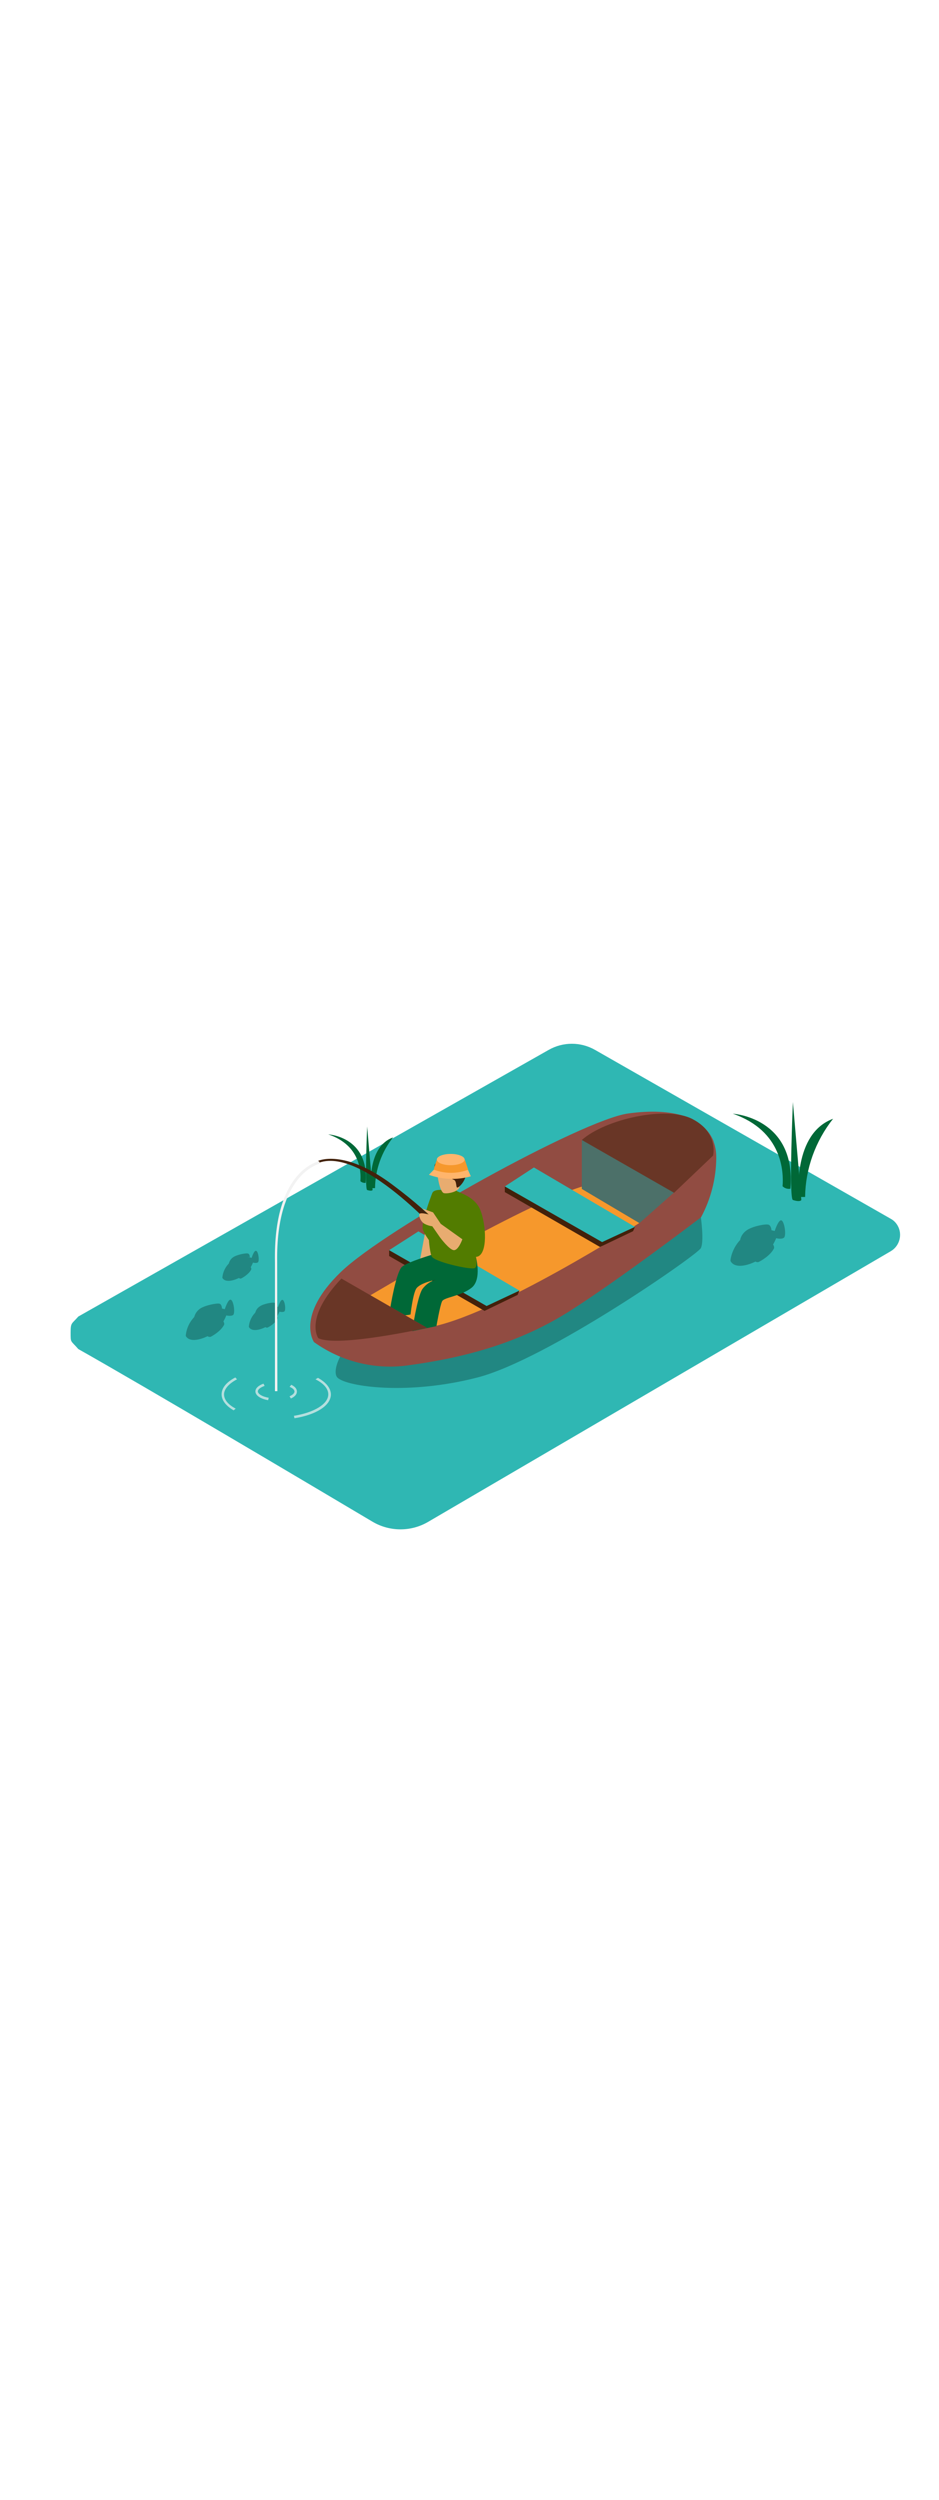 <svg version="1.1" id="Layer_1" xmlns="http://www.w3.org/2000/svg" xmlns:xlink="http://www.w3.org/1999/xlink" x="0px" y="0px" viewBox="0 0 500 500" style="width: 188px;" xml:space="preserve" data-imageid="fishing-7" imageName="Fishing" class="illustrations_image">
<style type="text/css">
	.st0_fishing-7{fill:#2FB7B3;}
	.st1_fishing-7{opacity:0.68;}
	.st2_fishing-7{fill:#F2F2F2;}
	.st3_fishing-7{fill:url(#SVGID_1_);}
	.st4_fishing-7{fill:#218782;}
	.st5_fishing-7{opacity:0.52;fill:url(#SVGID_00000019665283506525799850000002270578578380046483_);enable-background:new    ;}
	.st6_fishing-7{fill:#006837;}
	.st7_fishing-7{fill:#68E1FD;}
	.st8_fishing-7{fill:#F6982C;}
	.st9_fishing-7{fill:#42210B;}
	.st10_fishing-7{opacity:0.5;fill:#42210B;enable-background:new    ;}
	.st11_fishing-7{opacity:0.61;fill:#218782;enable-background:new    ;}
	.st12_fishing-7{fill:#E8AC70;}
	.st13_fishing-7{fill:#527C00;}
	.st14_fishing-7{fill:#FFB56C;}
</style>
<path id="Base_fishing-7" class="st0_fishing-7" d="M41.7,302.7c35.7,20.1,121.9,71.2,156.6,91.8c9.1,5.4,20.5,5.5,29.7,0.1l246.4-144&#10;&#9;c4.7-2.8,6.3-9,3.5-13.7c-0.9-1.5-2.1-2.7-3.6-3.5l-157.4-89.8c-7.7-4.4-17.1-4.4-24.8,0L41.7,285.4c-3.6,4.1-4.1,3.1-4.1,8.6&#10;&#9;S37.5,297.9,41.7,302.7z"/>
<g id="Wave_fishing-7">
	<g class="st1_fishing-7">
		<path class="st2_fishing-7" d="M143.1,328.6c-3.6-0.6-5.8-2.1-5.8-3.4c0-1,1.3-2.1,3.6-2.9c-0.2-0.4-0.4-0.8-0.6-1.2&#10;&#9;&#9;&#9;c-2.6,0.9-4.3,2.4-4.3,4.1c0,2.2,2.7,4,6.8,4.7C142.8,329.5,143,329.1,143.1,328.6z"/>
		<path class="st2_fishing-7" d="M155.1,321.7c-0.3,0.4-0.6,0.7-0.9,1.1c1.7,0.7,2.6,1.6,2.6,2.5s-1,1.8-2.6,2.5c0.2,0.4,0.4,0.8,0.7,1.2&#10;&#9;&#9;&#9;c2-0.9,3.2-2.2,3.2-3.7S157,322.6,155.1,321.7z"/>
	</g>
	<g class="st1_fishing-7">
		<path class="st2_fishing-7" d="M169.3,318l-1.3,0.8c4.2,2.1,6.8,4.9,6.8,8c0,5.2-7.7,9.7-18.3,11.4c0.1,0.4,0.2,0.9,0.3,1.3&#10;&#9;&#9;&#9;c11.4-1.8,19.4-6.7,19.4-12.7C176.1,323.4,173.6,320.4,169.3,318z"/>
		<path class="st2_fishing-7" d="M125.5,334.4c-3.9-2.1-6.2-4.7-6.2-7.6s2.7-5.8,6.9-8l-0.9-1c-4.6,2.4-7.3,5.5-7.3,9c0,3.2,2.4,6.2,6.4,8.5&#10;&#9;&#9;&#9;C124.8,335,125.1,334.7,125.5,334.4z"/>
	</g>
</g>
<g id="Shadow_fishing-7">
	
		<linearGradient id="SVGID_1_-fishing-7" gradientUnits="userSpaceOnUse" x1="170.637" y1="-286.663" x2="351.587" y2="-467.613" gradientTransform="matrix(1 0 0 1 2.000000e-02 641.73)">
		<stop offset="0" style="stop-color:#218782;stop-opacity:0"/>
		<stop offset="0.99" style="stop-color:#006837"/>
	</linearGradient>
	<polyline class="st3_fishing-7" points="207.9,280.8 107.6,336.4 167.2,372.1 325.1,282.4 &#9;"/>
	<path class="st4_fishing-7" d="M373.2,232.6c0,0,1.8,12.8,0,16.4s-81.8,59.2-118.9,68.8s-69.4,4.9-74.5,0.2s8.2-30.9,31.5-28.5"/>
	
		<linearGradient id="SVGID_00000123417419470372355210000018421060743399293094_-fishing-7" gradientUnits="userSpaceOnUse" x1="383.871" y1="-395.609" x2="443.171" y2="-454.919" gradientTransform="matrix(1 0 0 1 2.000000e-02 641.73)">
		<stop offset="0" style="stop-color:#218782;stop-opacity:0"/>
		<stop offset="1" style="stop-color:#F6982C"/>
	</linearGradient>
	<path style="opacity:0.52;fill:url(#SVGID_00000123417419470372355210000018421060743399293094_);enable-background:new    ;" d="&#10;&#9;&#9;M426.9,223.5c0.1-0.5,0.3-1,0.4-1.4c-1.3-2-2.9-3.9-4.6-5.6c-0.2-0.2-0.4-0.5-0.4-0.8l-3.5-1.6l-52.3,28.3l9.9,10.8l50.5-29&#10;&#9;&#9;C426.8,224,426.8,223.7,426.9,223.5z"/>
</g>
<g id="Grass_fishing-7">
	<path class="st6_fishing-7" d="M191.9,213.4c0.7,0.7,1.8,1,2.8,0.9c2-24.6-19.9-25.8-19.9-25.8C192,194.3,192.3,208.6,191.9,213.4z"/>
	<path class="st6_fishing-7" d="M195.5,218.1c-1.4-0.4,0-33.8,0-33.8l2.9,33.8C198.4,218.1,198.1,218.9,195.5,218.1z"/>
	<path class="st6_fishing-7" d="M197.4,217.1c0.2-0.8-1.9-21.9,11.9-27c-6.1,7.7-9.5,17.2-9.6,27"/>
	<path class="st6_fishing-7" d="M416.7,216.1c1.1,1.1,2.7,1.6,4.2,1.3c3.1-37.9-30.7-39.9-30.7-39.9C416.8,186.7,417.3,208.8,416.7,216.1z"/>
	<path class="st6_fishing-7" d="M422.2,223.4c-2.2-0.7,0-52.1,0-52.1l4.5,52.1C426.7,223.4,426.2,224.7,422.2,223.4z"/>
	<path class="st6_fishing-7" d="M425.1,221.8c0.3-1.3-2.9-33.7,18.5-41.6c-9.4,11.9-14.7,26.5-14.9,41.6"/>
</g>
<g id="Fishes_fishing-7">
	<path class="st4_fishing-7" d="M141.2,290.9c0.3,0.3,0.8,0.5,1.2,0.4c0.7-0.3,4.3-2.3,5.5-4.9c0.1-0.8-0.4-1.5-1.1-1.8"/>
	<path class="st4_fishing-7" d="M132.5,290.9c0.5-6.6,6.2-11.6,12.8-11.1c0,0,0.1,0,0.1,0c0.9,0.1,1.8,0.2,2.7,0.5c0,0,1.3-4.4,2.5-3.7&#10;&#9;&#9;s1.7,5.5,0.8,6.1s-2.6,0.1-2.6,0.1c-1,2.6-2.7,4.9-4.8,6.6C140.7,291.9,134.3,294.3,132.5,290.9z"/>
	<path class="st4_fishing-7" d="M135.9,283.5c0.3-1.4,1.1-2.6,2.3-3.4c1.9-1.5,7.1-2.4,8-2s0.9,1.9,0.9,1.9S140.4,279.7,135.9,283.5z"/>
	<path class="st4_fishing-7" d="M141.5,286.4c0.2,0,2.5-0.2,2.6,0.2s-1.9,1.9-2.6,2S141.5,286.4,141.5,286.4z"/>
	<circle class="st4_fishing-7" cx="136.4" cy="287.5" r="0.5"/>
	<path class="st4_fishing-7" d="M110.4,295.7c0.4,0.5,1.1,0.6,1.7,0.5c0.9-0.4,5.7-3.1,7.3-6.6c0.1-1-0.5-2-1.5-2.4"/>
	<path class="st4_fishing-7" d="M98.9,295.7c0.4-4.8,2.9-9.2,6.9-12.1c6.3-4.6,13.9-2.1,13.9-2.1s1.8-5.8,3.3-5s2.3,7.3,1.1,8.1&#10;&#9;&#9;s-3.6,0.2-3.6,0.2c-1.3,3.4-3.5,6.5-6.4,8.9C109.8,296.9,101.3,300.1,98.9,295.7z"/>
	<path class="st4_fishing-7" d="M103.4,285.8c0.4-1.8,1.5-3.4,3-4.5c2.6-1.9,9.4-3.2,10.6-2.7s1.2,2.6,1.2,2.6S109.5,280.8,103.4,285.8z"/>
	<path class="st4_fishing-7" d="M110.8,289.6c0.3,0,3.3-0.2,3.4,0.3s-2.5,2.5-3.4,2.6S110.8,289.6,110.8,289.6z"/>
	<circle class="st4_fishing-7" cx="104.1" cy="291.2" r="0.6"/>
	<path class="st4_fishing-7" d="M127.1,264.8c0.3,0.3,0.8,0.5,1.2,0.4c0.7-0.3,4.3-2.3,5.5-4.9c0.1-0.8-0.4-1.5-1.1-1.8"/>
	<path class="st4_fishing-7" d="M118.4,264.8c0.5-6.6,6.2-11.6,12.8-11.1c0,0,0.1,0,0.1,0c0.9,0.1,1.8,0.2,2.7,0.5c0,0,1.3-4.4,2.5-3.7&#10;&#9;&#9;s1.7,5.5,0.8,6.1s-2.6,0.1-2.6,0.1c-1,2.6-2.7,4.9-4.8,6.6C126.6,265.7,120.2,268.1,118.4,264.8z"/>
	<path class="st4_fishing-7" d="M121.8,257.4c0.3-1.4,1.1-2.7,2.3-3.5c1.9-1.4,7-2.4,8-2s0.9,1.9,0.9,1.9S126.3,253.6,121.8,257.4z"/>
	<path class="st4_fishing-7" d="M127.4,260.2c0.2,0,2.5-0.2,2.6,0.2s-1.9,1.9-2.6,2S127.4,260.2,127.4,260.2z"/>
	<circle class="st4_fishing-7" cx="122.3" cy="261.4" r="0.5"/>
	<path class="st4_fishing-7" d="M402,255.9c0.5,0.5,1.2,0.7,1.9,0.5c1-0.4,6.5-3.5,8.3-7.4c0.1-1.2-0.6-2.3-1.7-2.6"/>
	<path class="st4_fishing-7" d="M389,255.9c-0.2-0.4,0.7-8.4,7.8-13.6s15.7-2.4,15.7-2.4s2.1-6.5,3.7-5.6s2.6,8.2,1.2,9.2s-4.1,0.2-4.1,0.2&#10;&#9;&#9;s-2.4,6.4-7.2,10.1S391.7,260.9,389,255.9z"/>
	<path class="st4_fishing-7" d="M394.1,244.7c0.4-2.1,1.7-3.9,3.4-5.1c2.9-2.2,10.6-3.7,11.9-3s1.4,2.9,1.4,2.9S400.9,239,394.1,244.7z"/>
	<path class="st4_fishing-7" d="M402.5,249.1c0.4,0,3.7-0.3,3.9,0.3s-2.9,2.9-3.9,3.1S402.5,249.1,402.5,249.1z"/>
	<circle class="st4_fishing-7" cx="394.8" cy="250.8" r="0.7"/>
</g>
<g id="Fishermen_and_Boat_fishing-7">
	<path class="st7_fishing-7 targetColor" d="M167.2,299c0,0-9.9-14,14.3-37.3s128.5-80.9,152.9-84.3s40.6,2.2,45.6,14.9" style="fill: rgb(145, 76, 66);"/>
	<path class="st7_fishing-7 targetColor" d="M167.2,299c14.4,10.3,32.2,14.8,49.8,12.4c29.8-4,59.3-11.7,86.5-29s69.8-49.8,69.8-49.8&#10;&#9;&#9;c5.2-9.7,8-20.5,8.1-31.5c0.2-18.5-16.6-23.6-32.1-21.1" style="fill: rgb(145, 76, 66);"/>
	<path class="st8_fishing-7" d="M194.2,275.9c0,0,90.8-54.4,120.4-60.9s25.9,20.6,25.9,20.6s-78.2,50.2-113,55.7S194.2,275.9,194.2,275.9z"/>
	<polyline class="st9_fishing-7" points="207.2,250.1 207.2,253.2 258,282.4 275.6,273.9 276.6,271.6 &#9;"/>
	<polygon class="st0_fishing-7" points="207.2,250.1 259.1,279.8 276.6,271.6 222.8,240.1 &#9;"/>
	<polyline class="st9_fishing-7" points="268.8,216.2 268.8,219.2 319.5,248.4 337.1,240 338.1,237.7 &#9;"/>
	<polygon class="st0_fishing-7" points="268.8,216.2 320.6,245.8 338.1,237.7 284.3,206.1 &#9;"/>
	<path class="st7_fishing-7 targetColor" d="M309.8,191.5l49.1,28.1l20.8-19.8c0,0,3-12.1-10.9-19.4S322.3,180.4,309.8,191.5z" style="fill: rgb(145, 76, 66);"/>
	<polygon class="st7_fishing-7 targetColor" points="309.8,191.5 309.8,217.5 340.5,235.7 358.8,219.5 &#9;" style="fill: rgb(145, 76, 66);"/>
	<path class="st10_fishing-7" d="M309.8,191.5l49.1,28.1l20.8-19.8c0,0,3-12.1-10.9-19.4S322.3,180.4,309.8,191.5z"/>
	<polygon class="st11_fishing-7" points="309.8,191.5 309.8,217.5 340.5,235.7 358.8,219.5 &#9;"/>
	<polyline class="st12_fishing-7" points="229.1,226 223.3,257.1 232.7,255.3 &#9;"/>
	<path class="st6_fishing-7" d="M253.3,253.3c0,0,3.5,12.3-2.2,16.8s-14.6,5-15.7,7.2s-3,13.2-3,13.2l-12.9,2.7c0,0,2.6-18.1,5.4-22.4&#10;&#9;&#9;c1.9-2.6,4.7-4.5,7.8-5.1c0,0-9.4,1.7-11.2,5.1s-2.9,13.5-2.9,13.5s-8.3,2.2-10.8-3.4c0,0,3.1-19.3,6.3-22s17-6.7,17-6.7"/>
	<path class="st13_fishing-7" d="M242.8,218.4c1.7,1.2,9.1,2.9,12.4,9.1c3.2,6.2,4.9,22.6-0.2,25.7c-3.6,2.2-15.5-3.3-15.5-3.3l3.3-8.4&#10;&#9;&#9;l7.8,2.5"/>
	<path class="st13_fishing-7" d="M238.1,218.4c0,0-6.8-1.4-7.9,1.3s-5.9,15.9-5.1,19.2s7.7,11.6,7.7,11.6l3.3-4.6l-3.3-5.1l2.6-12.2"/>
	<path class="st13_fishing-7" d="M252.6,250.7c0,0,2.6,8.2,0,9s-21.6-3.4-22.8-6.4s-2.4-14.8-0.8-18.9s7-21.1,10.8-19.3s11.2,17.1,11.2,17.1&#10;&#9;&#9;L252.6,250.7z"/>
	<path class="st12_fishing-7" d="M232.8,208.2c-0.2,0.6,1.2,11.2,3.7,11.6s7.8-1,8.2-3.3s0.8-8.6-1.7-9.8S234.3,204.1,232.8,208.2z"/>
	<path class="st9_fishing-7" d="M231.4,205c0,0-0.4,4.4,1.4,4.9s2.9-2.4,5.4-1.6s1.4,3.8,3.3,4.3s1.1,4.5,2.1,4.2s3.5-2.6,4.5-6.4&#10;&#9;&#9;s-1.9-9.1-6.3-9.2S232.1,202.3,231.4,205z"/>
	<path class="st9_fishing-7" d="M238.8,246.5c0,0-44.4-51.3-68.7-43l-0.7-0.9c0,0,13.6-6.6,39.2,12.4s31.1,29.2,31.1,29.2L238.8,246.5z"/>
	<path class="st12_fishing-7" d="M246.2,244.3l-11.5-8.2l-4.1-6.1c0,0-5.9-2.1-5.8-2.1l3.5,3.2c0,0-4-1.1-4.8-0.4s0.4,4.3,2.6,5.4&#10;&#9;&#9;c1.3,0.7,2.7,1.1,4.1,1.3l4.1,5.9c0,0,5.1,6.9,7.5,6.8S246.2,244.3,246.2,244.3z"/>
	<path class="st2_fishing-7" d="M147.7,325.1h-1.3v-68.6C145.5,208,169,203,170,202.8l0.2,1.3c-0.2,0.1-23.4,5.1-22.6,52.4L147.7,325.1z"/>
	<path class="st14_fishing-7" d="M231,207.3l-2.6,2.7c7.2,2.6,15,2.9,22.3,0.8l-1.5-3.4"/>
	<path class="st8_fishing-7" d="M232.9,201.2c0,0-2.2,6-1.8,6.1c5.9,2.2,12.3,2.2,18.2,0l-1.8-5.4C247.4,201.9,238.8,203.8,232.9,201.2z"/>
	<ellipse class="st14_fishing-7" cx="240" cy="201.9" rx="7.4" ry="3"/>
	<path class="st7_fishing-7 targetColor" d="M169.5,296.9c0,0-7.8-10.6,12.3-31.7l45.6,26.2C227.5,291.4,179.8,302,169.5,296.9z" style="fill: rgb(145, 76, 66);"/>
	<path class="st10_fishing-7" d="M169.5,296.9c0,0-7.8-10.6,12.3-31.7l45.6,26.2C227.5,291.4,179.8,302,169.5,296.9z"/>
</g>
</svg>